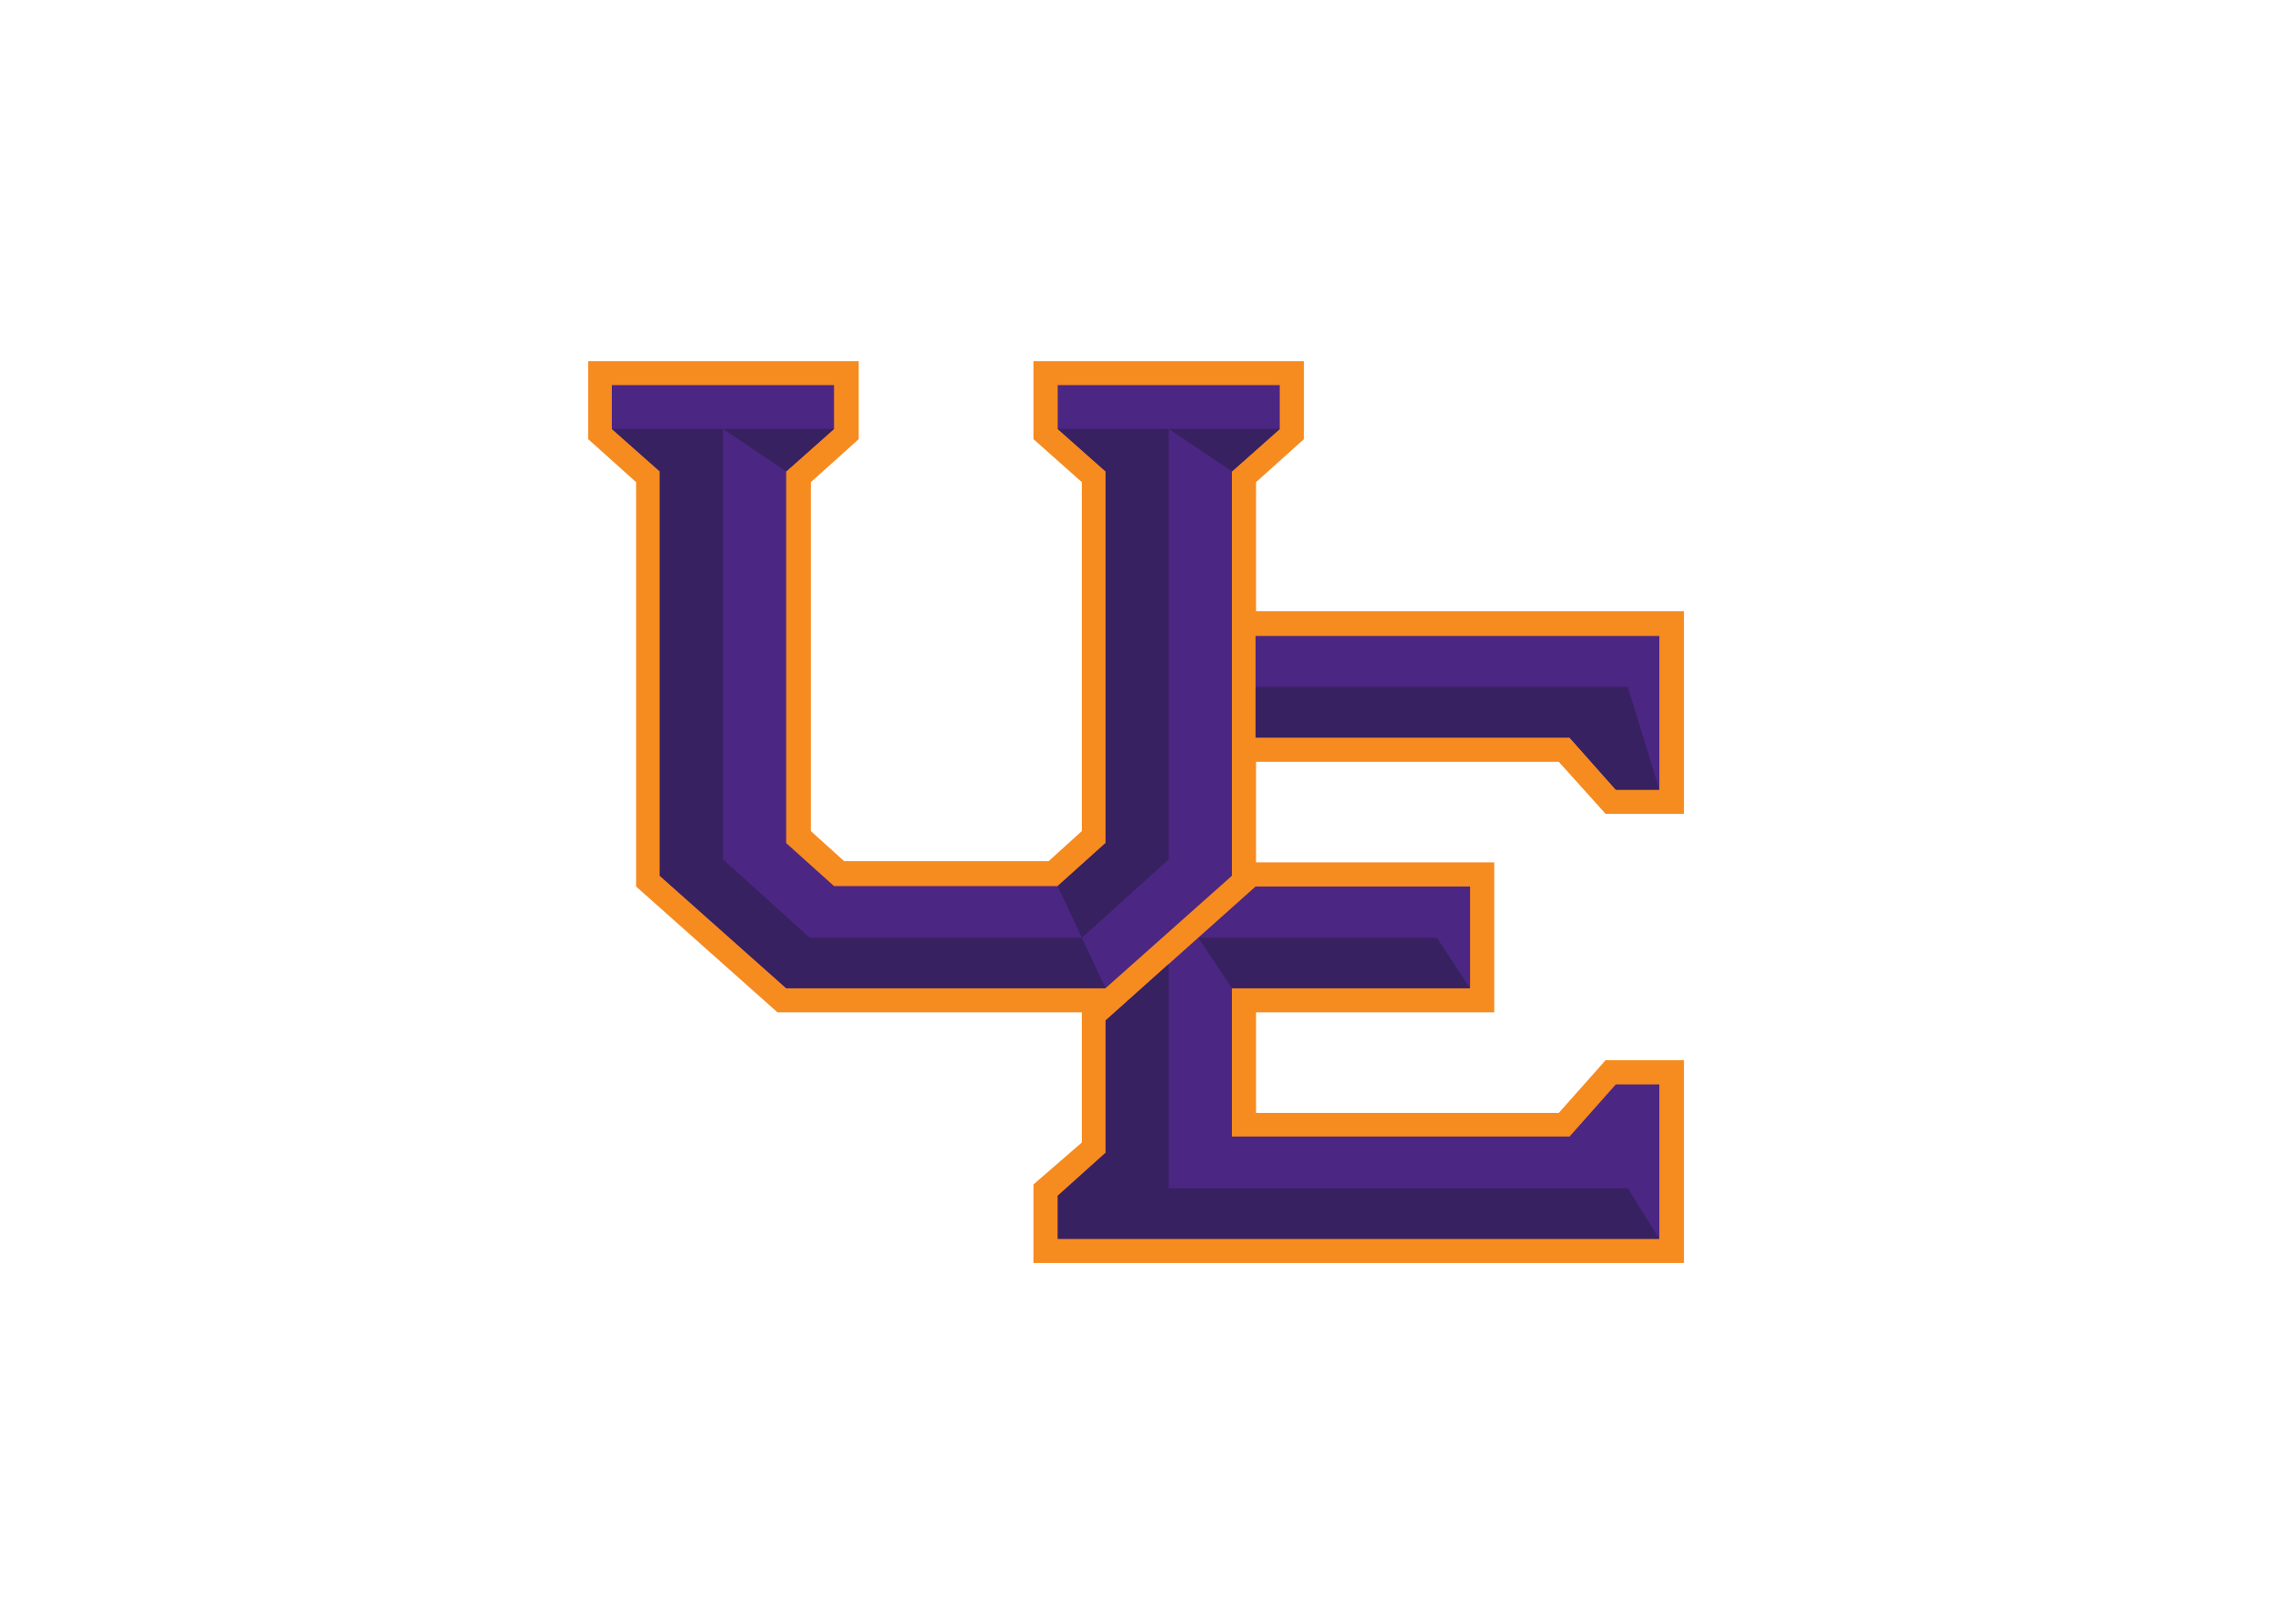<svg clip-rule="evenodd" fill-rule="evenodd" stroke-linejoin="round" stroke-miterlimit="1.414" viewBox="0 0 560 400" xmlns="http://www.w3.org/2000/svg"><g fill-rule="nonzero" transform="matrix(1.236 0 0 -1.236 -433.225 509.352)"><path d="m556.502 340.115v-15.541l9.646-8.574v-69.544l-6.623-6.001h-40.749l-6.645 6.001v69.544l9.539 8.574v15.541h-53.921v-15.541l9.55-8.574v-80.596l28.187-25.08h60.662v-25.937l-9.646-8.359v-15.648h129.661v40.404h-15.618l-9.333-10.502h-60.34v20.042h47.48v29.901h-47.48v20.041h60.34l9.333-10.369h15.618v40.379h-85.29v25.723l9.539 8.574v15.541z" fill="#f68b1f"/><g transform="matrix(.75 0 0 -.75 465.988 341.453)"><path d="m8.634 8.155v11.633l12.748 11.288v107.465l33.582 29.867h84.883l33.581-29.867v-107.465l12.717-11.288v-11.633h-59.017v11.633l12.72 11.288v98.778l-12.72 11.431h-59.445l-12.719-11.431v-98.778l12.719-11.288v-11.633zm171.081 66.65v27.007h83.453l12.291 13.861h11.574v-40.868zm0 66.592-39.868 35.582v35.153l-12.72 11.431v11.433h159.905v-41.014h-11.574l-12.291 13.862h-89.741v-39.44h63.305v-27.008h-57.017z" fill="#4c2683"/><path d="m8.64 19.786 12.746 11.292v107.455l33.583 29.867h84.883l-6.316-13.405h-72.308l-23.065-20.834v-114.382h-29.523zm29.523 0 16.804 11.292 12.719-11.292zm88.971 0 12.746 11.292v98.778l-.029-.008-12.736 11.443 6.451 13.709 23.092-20.834v-114.382h-29.523zm29.523 0 16.806 11.292 12.718-11.292zm23.065 68.537v13.489h83.453l12.288 13.834h11.549l-8.346-27.322h-98.945zm-15.262 66.676 8.974 13.405h63.275l-8.774-13.405h-63.476zm-7.832 7.002-16.719 15.005v35.153l-12.718 11.431v11.434h159.816l-8.345-13.463h-122.036v-59.561z" fill="#382160"/></g></g></svg>